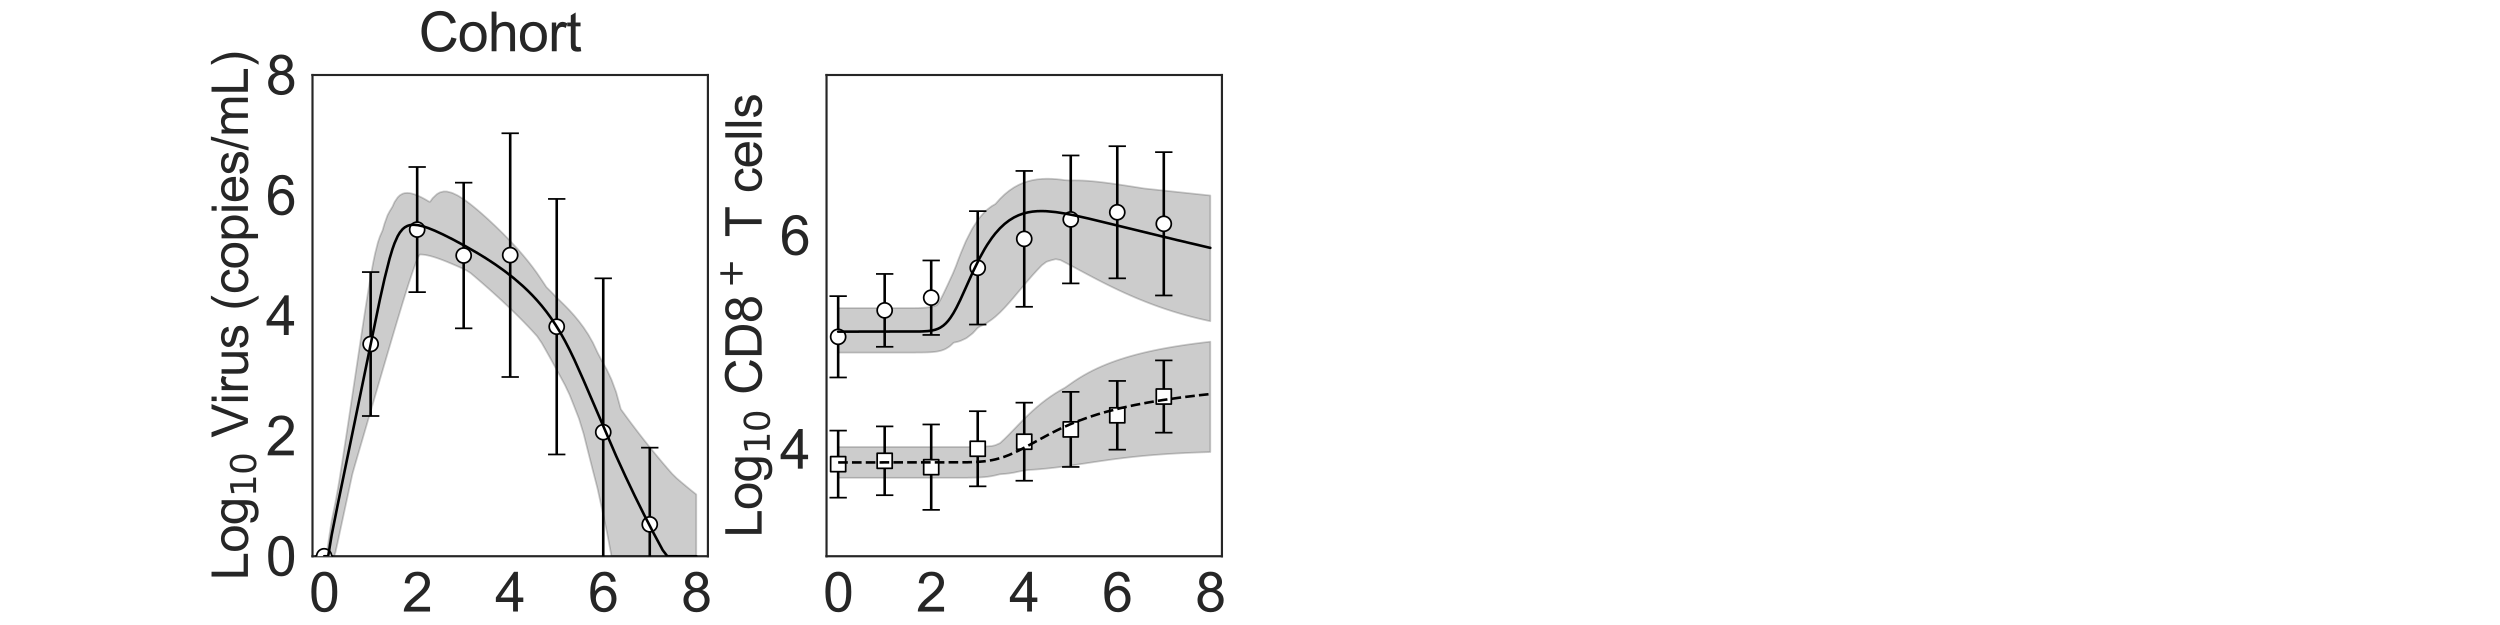 <?xml version="1.0" encoding="utf-8" standalone="no"?>
<!DOCTYPE svg PUBLIC "-//W3C//DTD SVG 1.1//EN"
  "http://www.w3.org/Graphics/SVG/1.1/DTD/svg11.dtd">
<svg xmlns:xlink="http://www.w3.org/1999/xlink" width="1440pt" height="360pt" viewBox="0 0 1440 360" xmlns="http://www.w3.org/2000/svg" version="1.1">
 <defs>
  <style type="text/css">*{stroke-linejoin: round; stroke-linecap: butt}</style>
 </defs>
 <g id="figure_1">
  <g id="patch_1">
   <path d="M 0 360 
L 1440 360 
L 1440 0 
L 0 0 
z
" style="fill: #ffffff"/>
  </g>
  <g id="axes_1">
   <g id="patch_2">
    <path d="M 180 320.4 
L 407.755 320.4 
L 407.755 43.2 
L 180 43.2 
z
" style="fill: #ffffff"/>
   </g>
   <g id="matplotlib.axis_1">
    <g id="xtick_1">
     <g id="text_1">
      <!-- 0 -->
      <g style="fill: #262626" transform="translate(178.024 352.232) scale(0.312 -0.312)">
       <defs>
        <path id="ArialMT-30" d="M 266 2259 
Q 266 3072 433 3567 
Q 600 4063 929 4331 
Q 1259 4600 1759 4600 
Q 2128 4600 2406 4451 
Q 2684 4303 2865 4023 
Q 3047 3744 3150 3342 
Q 3253 2941 3253 2259 
Q 3253 1453 3087 958 
Q 2922 463 2592 192 
Q 2263 -78 1759 -78 
Q 1097 -78 719 397 
Q 266 969 266 2259 
z
M 844 2259 
Q 844 1131 1108 757 
Q 1372 384 1759 384 
Q 2147 384 2411 759 
Q 2675 1134 2675 2259 
Q 2675 3391 2411 3762 
Q 2147 4134 1753 4134 
Q 1366 4134 1134 3806 
Q 844 3388 844 2259 
z
" transform="scale(0.016)"/>
       </defs>
       <use xlink:href="#ArialMT-30"/>
      </g>
     </g>
    </g>
    <g id="xtick_2">
     <g id="text_2">
      <!-- 2 -->
      <g style="fill: #262626" transform="translate(231.613 352.232) scale(0.312 -0.312)">
       <defs>
        <path id="ArialMT-32" d="M 3222 541 
L 3222 0 
L 194 0 
Q 188 203 259 391 
Q 375 700 629 1000 
Q 884 1300 1366 1694 
Q 2113 2306 2375 2664 
Q 2638 3022 2638 3341 
Q 2638 3675 2398 3904 
Q 2159 4134 1775 4134 
Q 1369 4134 1125 3890 
Q 881 3647 878 3216 
L 300 3275 
Q 359 3922 746 4261 
Q 1134 4600 1788 4600 
Q 2447 4600 2831 4234 
Q 3216 3869 3216 3328 
Q 3216 3053 3103 2787 
Q 2991 2522 2730 2228 
Q 2469 1934 1863 1422 
Q 1356 997 1212 845 
Q 1069 694 975 541 
L 3222 541 
z
" transform="scale(0.016)"/>
       </defs>
       <use xlink:href="#ArialMT-32"/>
      </g>
     </g>
    </g>
    <g id="xtick_3">
     <g id="text_3">
      <!-- 4 -->
      <g style="fill: #262626" transform="translate(285.202 352.232) scale(0.312 -0.312)">
       <defs>
        <path id="ArialMT-34" d="M 2069 0 
L 2069 1097 
L 81 1097 
L 81 1613 
L 2172 4581 
L 2631 4581 
L 2631 1613 
L 3250 1613 
L 3250 1097 
L 2631 1097 
L 2631 0 
L 2069 0 
z
M 2069 1613 
L 2069 3678 
L 634 1613 
L 2069 1613 
z
" transform="scale(0.016)"/>
       </defs>
       <use xlink:href="#ArialMT-34"/>
      </g>
     </g>
    </g>
    <g id="xtick_4">
     <g id="text_4">
      <!-- 6 -->
      <g style="fill: #262626" transform="translate(338.792 352.232) scale(0.312 -0.312)">
       <defs>
        <path id="ArialMT-36" d="M 3184 3459 
L 2625 3416 
Q 2550 3747 2413 3897 
Q 2184 4138 1850 4138 
Q 1581 4138 1378 3988 
Q 1113 3794 959 3422 
Q 806 3050 800 2363 
Q 1003 2672 1297 2822 
Q 1591 2972 1913 2972 
Q 2475 2972 2870 2558 
Q 3266 2144 3266 1488 
Q 3266 1056 3080 686 
Q 2894 316 2569 119 
Q 2244 -78 1831 -78 
Q 1128 -78 684 439 
Q 241 956 241 2144 
Q 241 3472 731 4075 
Q 1159 4600 1884 4600 
Q 2425 4600 2770 4297 
Q 3116 3994 3184 3459 
z
M 888 1484 
Q 888 1194 1011 928 
Q 1134 663 1356 523 
Q 1578 384 1822 384 
Q 2178 384 2434 671 
Q 2691 959 2691 1453 
Q 2691 1928 2437 2201 
Q 2184 2475 1800 2475 
Q 1419 2475 1153 2201 
Q 888 1928 888 1484 
z
" transform="scale(0.016)"/>
       </defs>
       <use xlink:href="#ArialMT-36"/>
      </g>
     </g>
    </g>
    <g id="xtick_5">
     <g id="text_5">
      <!-- 8 -->
      <g style="fill: #262626" transform="translate(392.381 352.232) scale(0.312 -0.312)">
       <defs>
        <path id="ArialMT-38" d="M 1131 2484 
Q 781 2613 612 2850 
Q 444 3088 444 3419 
Q 444 3919 803 4259 
Q 1163 4600 1759 4600 
Q 2359 4600 2725 4251 
Q 3091 3903 3091 3403 
Q 3091 3084 2923 2848 
Q 2756 2613 2416 2484 
Q 2838 2347 3058 2040 
Q 3278 1734 3278 1309 
Q 3278 722 2862 322 
Q 2447 -78 1769 -78 
Q 1091 -78 675 323 
Q 259 725 259 1325 
Q 259 1772 486 2073 
Q 713 2375 1131 2484 
z
M 1019 3438 
Q 1019 3113 1228 2906 
Q 1438 2700 1772 2700 
Q 2097 2700 2305 2904 
Q 2513 3109 2513 3406 
Q 2513 3716 2298 3927 
Q 2084 4138 1766 4138 
Q 1444 4138 1231 3931 
Q 1019 3725 1019 3438 
z
M 838 1322 
Q 838 1081 952 856 
Q 1066 631 1291 507 
Q 1516 384 1775 384 
Q 2178 384 2440 643 
Q 2703 903 2703 1303 
Q 2703 1709 2433 1975 
Q 2163 2241 1756 2241 
Q 1359 2241 1098 1978 
Q 838 1716 838 1322 
z
" transform="scale(0.016)"/>
       </defs>
       <use xlink:href="#ArialMT-38"/>
      </g>
     </g>
    </g>
    <g id="text_6">
     <!-- Time (d) -->
     <g style="fill: #262626" transform="translate(241.191 383.253) scale(0.286 -0.286)">
      <defs>
       <path id="ArialMT-54" d="M 1659 0 
L 1659 4041 
L 150 4041 
L 150 4581 
L 3781 4581 
L 3781 4041 
L 2266 4041 
L 2266 0 
L 1659 0 
z
" transform="scale(0.016)"/>
       <path id="ArialMT-69" d="M 425 3934 
L 425 4581 
L 988 4581 
L 988 3934 
L 425 3934 
z
M 425 0 
L 425 3319 
L 988 3319 
L 988 0 
L 425 0 
z
" transform="scale(0.016)"/>
       <path id="ArialMT-6d" d="M 422 0 
L 422 3319 
L 925 3319 
L 925 2853 
Q 1081 3097 1340 3245 
Q 1600 3394 1931 3394 
Q 2300 3394 2536 3241 
Q 2772 3088 2869 2813 
Q 3263 3394 3894 3394 
Q 4388 3394 4653 3120 
Q 4919 2847 4919 2278 
L 4919 0 
L 4359 0 
L 4359 2091 
Q 4359 2428 4304 2576 
Q 4250 2725 4106 2815 
Q 3963 2906 3769 2906 
Q 3419 2906 3187 2673 
Q 2956 2441 2956 1928 
L 2956 0 
L 2394 0 
L 2394 2156 
Q 2394 2531 2256 2718 
Q 2119 2906 1806 2906 
Q 1569 2906 1367 2781 
Q 1166 2656 1075 2415 
Q 984 2175 984 1722 
L 984 0 
L 422 0 
z
" transform="scale(0.016)"/>
       <path id="ArialMT-65" d="M 2694 1069 
L 3275 997 
Q 3138 488 2766 206 
Q 2394 -75 1816 -75 
Q 1088 -75 661 373 
Q 234 822 234 1631 
Q 234 2469 665 2931 
Q 1097 3394 1784 3394 
Q 2450 3394 2872 2941 
Q 3294 2488 3294 1666 
Q 3294 1616 3291 1516 
L 816 1516 
Q 847 969 1125 678 
Q 1403 388 1819 388 
Q 2128 388 2347 550 
Q 2566 713 2694 1069 
z
M 847 1978 
L 2700 1978 
Q 2663 2397 2488 2606 
Q 2219 2931 1791 2931 
Q 1403 2931 1139 2672 
Q 875 2413 847 1978 
z
" transform="scale(0.016)"/>
       <path id="ArialMT-20" transform="scale(0.016)"/>
       <path id="ArialMT-28" d="M 1497 -1347 
Q 1031 -759 709 28 
Q 388 816 388 1659 
Q 388 2403 628 3084 
Q 909 3875 1497 4659 
L 1900 4659 
Q 1522 4009 1400 3731 
Q 1209 3300 1100 2831 
Q 966 2247 966 1656 
Q 966 153 1900 -1347 
L 1497 -1347 
z
" transform="scale(0.016)"/>
       <path id="ArialMT-64" d="M 2575 0 
L 2575 419 
Q 2259 -75 1647 -75 
Q 1250 -75 917 144 
Q 584 363 401 755 
Q 219 1147 219 1656 
Q 219 2153 384 2558 
Q 550 2963 881 3178 
Q 1213 3394 1622 3394 
Q 1922 3394 2156 3267 
Q 2391 3141 2538 2938 
L 2538 4581 
L 3097 4581 
L 3097 0 
L 2575 0 
z
M 797 1656 
Q 797 1019 1065 703 
Q 1334 388 1700 388 
Q 2069 388 2326 689 
Q 2584 991 2584 1609 
Q 2584 2291 2321 2609 
Q 2059 2928 1675 2928 
Q 1300 2928 1048 2622 
Q 797 2316 797 1656 
z
" transform="scale(0.016)"/>
       <path id="ArialMT-29" d="M 791 -1347 
L 388 -1347 
Q 1322 153 1322 1656 
Q 1322 2244 1188 2822 
Q 1081 3291 891 3722 
Q 769 4003 388 4659 
L 791 4659 
Q 1378 3875 1659 3084 
Q 1900 2403 1900 1659 
Q 1900 816 1576 28 
Q 1253 -759 791 -1347 
z
" transform="scale(0.016)"/>
      </defs>
      <use xlink:href="#ArialMT-54"/>
      <use xlink:href="#ArialMT-69" x="57.334"/>
      <use xlink:href="#ArialMT-6d" x="79.551"/>
      <use xlink:href="#ArialMT-65" x="162.852"/>
      <use xlink:href="#ArialMT-20" x="218.467"/>
      <use xlink:href="#ArialMT-28" x="246.25"/>
      <use xlink:href="#ArialMT-64" x="279.551"/>
      <use xlink:href="#ArialMT-29" x="335.166"/>
     </g>
    </g>
   </g>
   <g id="matplotlib.axis_2">
    <g id="ytick_1">
     <g id="text_7">
      <!-- 0 -->
      <g style="fill: #262626" transform="translate(153.15 331.566) scale(0.312 -0.312)">
       <use xlink:href="#ArialMT-30"/>
      </g>
     </g>
    </g>
    <g id="ytick_2">
     <g id="text_8">
      <!-- 2 -->
      <g style="fill: #262626" transform="translate(153.15 262.266) scale(0.312 -0.312)">
       <use xlink:href="#ArialMT-32"/>
      </g>
     </g>
    </g>
    <g id="ytick_3">
     <g id="text_9">
      <!-- 4 -->
      <g style="fill: #262626" transform="translate(153.15 192.966) scale(0.312 -0.312)">
       <use xlink:href="#ArialMT-34"/>
      </g>
     </g>
    </g>
    <g id="ytick_4">
     <g id="text_10">
      <!-- 6 -->
      <g style="fill: #262626" transform="translate(153.15 123.666) scale(0.312 -0.312)">
       <use xlink:href="#ArialMT-36"/>
      </g>
     </g>
    </g>
    <g id="ytick_5">
     <g id="text_11">
      <!-- 8 -->
      <g style="fill: #262626" transform="translate(153.15 54.366) scale(0.312 -0.312)">
       <use xlink:href="#ArialMT-38"/>
      </g>
     </g>
    </g>
    <g id="text_12">
     <!-- Log$_{10}$ Virus (copies/mL) -->
     <g style="fill: #262626" transform="translate(142.858 334.238) rotate(-90) scale(0.286 -0.286)">
      <defs>
       <path id="ArialMT-4c" d="M 469 0 
L 469 4581 
L 1075 4581 
L 1075 541 
L 3331 541 
L 3331 0 
L 469 0 
z
" transform="scale(0.016)"/>
       <path id="ArialMT-6f" d="M 213 1659 
Q 213 2581 725 3025 
Q 1153 3394 1769 3394 
Q 2453 3394 2887 2945 
Q 3322 2497 3322 1706 
Q 3322 1066 3130 698 
Q 2938 331 2570 128 
Q 2203 -75 1769 -75 
Q 1072 -75 642 372 
Q 213 819 213 1659 
z
M 791 1659 
Q 791 1022 1069 705 
Q 1347 388 1769 388 
Q 2188 388 2466 706 
Q 2744 1025 2744 1678 
Q 2744 2294 2464 2611 
Q 2184 2928 1769 2928 
Q 1347 2928 1069 2612 
Q 791 2297 791 1659 
z
" transform="scale(0.016)"/>
       <path id="ArialMT-67" d="M 319 -275 
L 866 -356 
Q 900 -609 1056 -725 
Q 1266 -881 1628 -881 
Q 2019 -881 2231 -725 
Q 2444 -569 2519 -288 
Q 2563 -116 2559 434 
Q 2191 0 1641 0 
Q 956 0 581 494 
Q 206 988 206 1678 
Q 206 2153 378 2554 
Q 550 2956 876 3175 
Q 1203 3394 1644 3394 
Q 2231 3394 2613 2919 
L 2613 3319 
L 3131 3319 
L 3131 450 
Q 3131 -325 2973 -648 
Q 2816 -972 2473 -1159 
Q 2131 -1347 1631 -1347 
Q 1038 -1347 672 -1080 
Q 306 -813 319 -275 
z
M 784 1719 
Q 784 1066 1043 766 
Q 1303 466 1694 466 
Q 2081 466 2343 764 
Q 2606 1063 2606 1700 
Q 2606 2309 2336 2618 
Q 2066 2928 1684 2928 
Q 1309 2928 1046 2623 
Q 784 2319 784 1719 
z
" transform="scale(0.016)"/>
       <path id="DejaVuSans-31" d="M 794 531 
L 1825 531 
L 1825 4091 
L 703 3866 
L 703 4441 
L 1819 4666 
L 2450 4666 
L 2450 531 
L 3481 531 
L 3481 0 
L 794 0 
L 794 531 
z
" transform="scale(0.016)"/>
       <path id="DejaVuSans-30" d="M 2034 4250 
Q 1547 4250 1301 3770 
Q 1056 3291 1056 2328 
Q 1056 1369 1301 889 
Q 1547 409 2034 409 
Q 2525 409 2770 889 
Q 3016 1369 3016 2328 
Q 3016 3291 2770 3770 
Q 2525 4250 2034 4250 
z
M 2034 4750 
Q 2819 4750 3233 4129 
Q 3647 3509 3647 2328 
Q 3647 1150 3233 529 
Q 2819 -91 2034 -91 
Q 1250 -91 836 529 
Q 422 1150 422 2328 
Q 422 3509 836 4129 
Q 1250 4750 2034 4750 
z
" transform="scale(0.016)"/>
       <path id="ArialMT-56" d="M 1803 0 
L 28 4581 
L 684 4581 
L 1875 1253 
Q 2019 853 2116 503 
Q 2222 878 2363 1253 
L 3600 4581 
L 4219 4581 
L 2425 0 
L 1803 0 
z
" transform="scale(0.016)"/>
       <path id="ArialMT-72" d="M 416 0 
L 416 3319 
L 922 3319 
L 922 2816 
Q 1116 3169 1280 3281 
Q 1444 3394 1641 3394 
Q 1925 3394 2219 3213 
L 2025 2691 
Q 1819 2813 1613 2813 
Q 1428 2813 1281 2702 
Q 1134 2591 1072 2394 
Q 978 2094 978 1738 
L 978 0 
L 416 0 
z
" transform="scale(0.016)"/>
       <path id="ArialMT-75" d="M 2597 0 
L 2597 488 
Q 2209 -75 1544 -75 
Q 1250 -75 995 37 
Q 741 150 617 320 
Q 494 491 444 738 
Q 409 903 409 1263 
L 409 3319 
L 972 3319 
L 972 1478 
Q 972 1038 1006 884 
Q 1059 663 1231 536 
Q 1403 409 1656 409 
Q 1909 409 2131 539 
Q 2353 669 2445 892 
Q 2538 1116 2538 1541 
L 2538 3319 
L 3100 3319 
L 3100 0 
L 2597 0 
z
" transform="scale(0.016)"/>
       <path id="ArialMT-73" d="M 197 991 
L 753 1078 
Q 800 744 1014 566 
Q 1228 388 1613 388 
Q 2000 388 2187 545 
Q 2375 703 2375 916 
Q 2375 1106 2209 1216 
Q 2094 1291 1634 1406 
Q 1016 1563 777 1677 
Q 538 1791 414 1992 
Q 291 2194 291 2438 
Q 291 2659 392 2848 
Q 494 3038 669 3163 
Q 800 3259 1026 3326 
Q 1253 3394 1513 3394 
Q 1903 3394 2198 3281 
Q 2494 3169 2634 2976 
Q 2775 2784 2828 2463 
L 2278 2388 
Q 2241 2644 2061 2787 
Q 1881 2931 1553 2931 
Q 1166 2931 1000 2803 
Q 834 2675 834 2503 
Q 834 2394 903 2306 
Q 972 2216 1119 2156 
Q 1203 2125 1616 2013 
Q 2213 1853 2448 1751 
Q 2684 1650 2818 1456 
Q 2953 1263 2953 975 
Q 2953 694 2789 445 
Q 2625 197 2315 61 
Q 2006 -75 1616 -75 
Q 969 -75 630 194 
Q 291 463 197 991 
z
" transform="scale(0.016)"/>
       <path id="ArialMT-63" d="M 2588 1216 
L 3141 1144 
Q 3050 572 2676 248 
Q 2303 -75 1759 -75 
Q 1078 -75 664 370 
Q 250 816 250 1647 
Q 250 2184 428 2587 
Q 606 2991 970 3192 
Q 1334 3394 1763 3394 
Q 2303 3394 2647 3120 
Q 2991 2847 3088 2344 
L 2541 2259 
Q 2463 2594 2264 2762 
Q 2066 2931 1784 2931 
Q 1359 2931 1093 2626 
Q 828 2322 828 1663 
Q 828 994 1084 691 
Q 1341 388 1753 388 
Q 2084 388 2306 591 
Q 2528 794 2588 1216 
z
" transform="scale(0.016)"/>
       <path id="ArialMT-70" d="M 422 -1272 
L 422 3319 
L 934 3319 
L 934 2888 
Q 1116 3141 1344 3267 
Q 1572 3394 1897 3394 
Q 2322 3394 2647 3175 
Q 2972 2956 3137 2557 
Q 3303 2159 3303 1684 
Q 3303 1175 3120 767 
Q 2938 359 2589 142 
Q 2241 -75 1856 -75 
Q 1575 -75 1351 44 
Q 1128 163 984 344 
L 984 -1272 
L 422 -1272 
z
M 931 1641 
Q 931 1000 1190 694 
Q 1450 388 1819 388 
Q 2194 388 2461 705 
Q 2728 1022 2728 1688 
Q 2728 2322 2467 2637 
Q 2206 2953 1844 2953 
Q 1484 2953 1207 2617 
Q 931 2281 931 1641 
z
" transform="scale(0.016)"/>
       <path id="ArialMT-2f" d="M 0 -78 
L 1328 4659 
L 1778 4659 
L 453 -78 
L 0 -78 
z
" transform="scale(0.016)"/>
      </defs>
      <use xlink:href="#ArialMT-4c" transform="translate(0 0.203)"/>
      <use xlink:href="#ArialMT-6f" transform="translate(55.615 0.203)"/>
      <use xlink:href="#ArialMT-67" transform="translate(111.23 0.203)"/>
      <use xlink:href="#DejaVuSans-31" transform="translate(167.803 -16.203) scale(0.7)"/>
      <use xlink:href="#DejaVuSans-30" transform="translate(212.339 -16.203) scale(0.7)"/>
      <use xlink:href="#ArialMT-20" transform="translate(259.609 0.203)"/>
      <use xlink:href="#ArialMT-56" transform="translate(287.393 0.203)"/>
      <use xlink:href="#ArialMT-69" transform="translate(354.092 0.203)"/>
      <use xlink:href="#ArialMT-72" transform="translate(376.309 0.203)"/>
      <use xlink:href="#ArialMT-75" transform="translate(409.609 0.203)"/>
      <use xlink:href="#ArialMT-73" transform="translate(465.225 0.203)"/>
      <use xlink:href="#ArialMT-20" transform="translate(515.225 0.203)"/>
      <use xlink:href="#ArialMT-28" transform="translate(543.008 0.203)"/>
      <use xlink:href="#ArialMT-63" transform="translate(576.309 0.203)"/>
      <use xlink:href="#ArialMT-6f" transform="translate(626.309 0.203)"/>
      <use xlink:href="#ArialMT-70" transform="translate(681.924 0.203)"/>
      <use xlink:href="#ArialMT-69" transform="translate(737.539 0.203)"/>
      <use xlink:href="#ArialMT-65" transform="translate(759.756 0.203)"/>
      <use xlink:href="#ArialMT-73" transform="translate(815.371 0.203)"/>
      <use xlink:href="#ArialMT-2f" transform="translate(865.371 0.203)"/>
      <use xlink:href="#ArialMT-6d" transform="translate(893.154 0.203)"/>
      <use xlink:href="#ArialMT-4c" transform="translate(976.455 0.203)"/>
      <use xlink:href="#ArialMT-29" transform="translate(1032.07 0.203)"/>
     </g>
    </g>
   </g>
   <g id="patch_3">
    <path d="M 180 320.4 
L 180 43.2 
" style="fill: none; stroke: #262626; stroke-width: 1.25; stroke-linejoin: miter; stroke-linecap: square"/>
   </g>
   <g id="patch_4">
    <path d="M 407.755 320.4 
L 407.755 43.2 
" style="fill: none; stroke: #262626; stroke-width: 1.25; stroke-linejoin: miter; stroke-linecap: square"/>
   </g>
   <g id="patch_5">
    <path d="M 180 320.4 
L 407.755 320.4 
" style="fill: none; stroke: #262626; stroke-width: 1.25; stroke-linejoin: miter; stroke-linecap: square"/>
   </g>
   <g id="patch_6">
    <path d="M 180 43.2 
L 407.755 43.2 
" style="fill: none; stroke: #262626; stroke-width: 1.25; stroke-linejoin: miter; stroke-linecap: square"/>
   </g>
   <g id="PolyCollection_1">
    <defs>
     <path id="me93515da1b" d="M 186.699 -39.6 
L 186.699 -39.6 
L 186.699 -39.6 
L 186.703 -39.6 
L 186.743 -39.6 
L 186.912 -39.6 
L 187.025 -39.6 
L 187.427 -39.6 
L 187.678 -39.6 
L 188.537 -39.6 
L 189.023 -39.6 
L 190.408 -39.6 
L 191.042 -39.6 
L 192.472 -39.6 
L 193.226 -41.95 
L 194.701 -48.503 
L 195.55 -52.457 
L 197.042 -59.372 
L 197.969 -63.674 
L 199.472 -70.638 
L 200.458 -75.211 
L 201.965 -82.195 
L 202.997 -86.979 
L 204.503 -92.289 
L 205.569 -95.932 
L 207.221 -101.596 
L 208.27 -105.185 
L 209.714 -110.134 
L 210.804 -113.877 
L 212.377 -119.256 
L 213.464 -122.981 
L 214.948 -128.058 
L 216.066 -131.883 
L 217.676 -137.404 
L 218.797 -141.229 
L 220.354 -146.551 
L 221.518 -150.521 
L 223.226 -156.342 
L 224.405 -160.362 
L 226.033 -165.871 
L 227.251 -169.989 
L 229.039 -175.988 
L 230.307 -180.202 
L 231.928 -185.544 
L 233.16 -189.529 
L 234.64 -194.247 
L 235.858 -198.012 
L 237.151 -201.859 
L 238.444 -205.625 
L 239.737 -209.144 
L 240.784 -211.797 
L 241.768 -213.404 
L 242.642 -213.379 
L 243.516 -213.322 
L 244.204 -213.245 
L 244.906 -213.148 
L 245.517 -213.038 
L 246.152 -212.923 
L 246.688 -212.799 
L 247.258 -212.666 
L 247.746 -212.55 
L 248.256 -212.41 
L 248.708 -212.285 
L 249.171 -212.158 
L 249.634 -212.016 
L 250.049 -211.888 
L 250.481 -211.754 
L 250.914 -211.615 
L 251.346 -211.469 
L 251.779 -211.324 
L 252.211 -211.178 
L 252.644 -211.024 
L 253.076 -210.868 
L 253.509 -210.713 
L 253.941 -210.554 
L 254.374 -210.391 
L 254.806 -210.228 
L 255.239 -210.064 
L 255.671 -209.895 
L 256.107 -209.724 
L 256.549 -209.55 
L 257.002 -209.369 
L 257.467 -209.18 
L 260.146 -208.071 
L 260.765 -207.806 
L 263.445 -206.645 
L 264.363 -206.237 
L 267.043 -205.032 
L 268.326 -204.446 
L 271.005 -202.745 
L 272.571 -201.421 
L 275.251 -199.132 
L 277.218 -197.431 
L 279.897 -195.09 
L 282.577 -192.717 
L 285.256 -190.31 
L 287.936 -187.865 
L 290.615 -185.379 
L 293.295 -182.848 
L 295.974 -180.265 
L 298.654 -177.625 
L 301.333 -174.92 
L 304.013 -172.142 
L 306.692 -169.28 
L 309.371 -166.321 
L 312.051 -162.393 
L 314.73 -157.681 
L 317.41 -152.877 
L 320.089 -148.004 
L 322.769 -143.083 
L 325.448 -138.13 
L 328.128 -132.496 
L 330.807 -125.716 
L 333.487 -118.84 
L 336.166 -110.096 
L 338.846 -99.412 
L 341.525 -88.843 
L 344.205 -78.46 
L 346.884 -66.125 
L 349.564 -53.645 
L 352.243 -39.6 
L 354.923 -39.6 
L 357.602 -39.6 
L 360.281 -39.6 
L 362.961 -39.6 
L 365.64 -39.6 
L 368.32 -39.6 
L 370.999 -39.6 
L 373.679 -39.6 
L 376.358 -39.6 
L 379.038 -39.6 
L 381.717 -39.6 
L 384.397 -39.6 
L 387.076 -39.6 
L 389.756 -39.6 
L 392.435 -39.6 
L 395.115 -39.6 
L 397.794 -39.6 
L 400.474 -39.6 
L 401.056 -39.6 
L 401.056 -75.201 
L 401.056 -75.201 
L 400.474 -75.666 
L 397.794 -77.817 
L 395.115 -80.01 
L 392.435 -82.25 
L 389.756 -84.541 
L 387.076 -87.174 
L 384.397 -90.255 
L 381.717 -93.391 
L 379.038 -96.583 
L 376.358 -99.835 
L 373.679 -103.146 
L 370.999 -106.519 
L 368.32 -109.955 
L 365.64 -113.453 
L 362.961 -117.014 
L 360.281 -120.635 
L 357.602 -124.314 
L 354.923 -134.075 
L 352.243 -141.322 
L 349.564 -147.029 
L 346.884 -151.775 
L 344.205 -156.882 
L 341.525 -162.607 
L 338.846 -167.319 
L 336.166 -171.364 
L 333.487 -174.943 
L 330.807 -178.181 
L 328.128 -181.161 
L 325.448 -183.94 
L 322.769 -186.557 
L 320.089 -189.125 
L 317.41 -191.949 
L 314.73 -194.626 
L 312.051 -198.667 
L 309.371 -202.619 
L 306.692 -206.279 
L 304.013 -209.705 
L 301.333 -212.941 
L 298.654 -216.022 
L 295.974 -218.973 
L 293.295 -221.815 
L 290.615 -224.565 
L 287.936 -227.233 
L 285.256 -229.829 
L 282.577 -232.355 
L 279.897 -234.812 
L 277.218 -237.195 
L 275.251 -238.886 
L 272.571 -241.112 
L 271.005 -242.352 
L 268.326 -244.369 
L 267.043 -245.264 
L 264.363 -246.971 
L 263.445 -247.505 
L 260.765 -248.76 
L 260.146 -248.994 
L 257.467 -249.679 
L 257.002 -249.711 
L 256.549 -249.719 
L 256.107 -249.728 
L 255.671 -249.736 
L 255.239 -249.634 
L 254.806 -249.529 
L 254.374 -249.425 
L 253.941 -249.32 
L 253.509 -249.216 
L 253.076 -249.007 
L 252.644 -248.764 
L 252.211 -248.521 
L 251.779 -248.277 
L 251.346 -247.907 
L 250.914 -247.491 
L 250.481 -247.076 
L 250.049 -246.661 
L 249.634 -246.262 
L 249.171 -245.806 
L 248.708 -245.16 
L 248.256 -244.529 
L 247.746 -243.818 
L 247.258 -243.797 
L 246.688 -244.14 
L 246.152 -244.462 
L 245.517 -244.841 
L 244.906 -245.19 
L 244.204 -245.573 
L 243.516 -245.945 
L 242.642 -246.401 
L 241.768 -246.82 
L 240.784 -247.276 
L 239.737 -247.707 
L 238.444 -248.173 
L 237.151 -248.539 
L 235.858 -248.786 
L 234.64 -248.887 
L 233.16 -248.772 
L 231.928 -248.431 
L 230.307 -247.509 
L 229.039 -246.266 
L 227.251 -243.624 
L 226.033 -240.915 
L 224.405 -238.249 
L 223.226 -236.031 
L 221.518 -231.279 
L 220.354 -227.285 
L 218.797 -223.717 
L 217.676 -220.412 
L 216.066 -214.059 
L 214.948 -208.745 
L 213.464 -200.611 
L 212.377 -194.136 
L 210.804 -184.304 
L 209.714 -177.25 
L 208.27 -167.793 
L 207.221 -160.828 
L 205.569 -149.813 
L 204.503 -142.68 
L 202.997 -132.585 
L 201.965 -125.677 
L 200.458 -115.605 
L 199.472 -109.182 
L 197.969 -99.38 
L 197.042 -93.331 
L 195.55 -83.933 
L 194.701 -78.927 
L 193.226 -70.692 
L 192.472 -67.105 
L 191.042 -60.056 
L 190.408 -56.087 
L 189.023 -46.791 
L 188.537 -43.524 
L 187.678 -39.6 
L 187.427 -39.6 
L 187.025 -39.6 
L 186.912 -39.6 
L 186.743 -39.6 
L 186.703 -39.6 
L 186.699 -39.6 
L 186.699 -39.6 
z
" style="stroke: #000000; stroke-opacity: 0.2"/>
    </defs>
    <g clip-path="url(#p9d9315bfbc)">
     <use xlink:href="#me93515da1b" x="0" y="360" style="fill-opacity: 0.2; stroke: #000000; stroke-opacity: 0.2"/>
    </g>
   </g>
   <g id="LineCollection_1">
    <path d="M 186.699 320.4 
L 186.699 320.4 
" clip-path="url(#p9d9315bfbc)" style="fill: none; stroke: #000000; stroke-width: 1.5"/>
    <path d="M 213.493 239.607 
L 213.493 156.709 
" clip-path="url(#p9d9315bfbc)" style="fill: none; stroke: #000000; stroke-width: 1.5"/>
    <path d="M 240.288 168.275 
L 240.288 96.196 
" clip-path="url(#p9d9315bfbc)" style="fill: none; stroke: #000000; stroke-width: 1.5"/>
    <path d="M 267.083 189.124 
L 267.083 105.218 
" clip-path="url(#p9d9315bfbc)" style="fill: none; stroke: #000000; stroke-width: 1.5"/>
    <path d="M 293.878 217.135 
L 293.878 76.744 
" clip-path="url(#p9d9315bfbc)" style="fill: none; stroke: #000000; stroke-width: 1.5"/>
    <path d="M 320.672 261.774 
L 320.672 114.587 
" clip-path="url(#p9d9315bfbc)" style="fill: none; stroke: #000000; stroke-width: 1.5"/>
    <path d="M 347.467 337.559 
L 347.467 160.301 
" clip-path="url(#p9d9315bfbc)" style="fill: none; stroke: #000000; stroke-width: 1.5"/>
    <path d="M 374.262 346.24 
L 374.262 257.841 
" clip-path="url(#p9d9315bfbc)" style="fill: none; stroke: #000000; stroke-width: 1.5"/>
   </g>
   <g id="line2d_1">
    <defs>
     <path id="m0fd68931d7" d="M 5 0 
L -5 -0 
" style="stroke: #000000"/>
    </defs>
    <g clip-path="url(#p9d9315bfbc)">
     <use xlink:href="#m0fd68931d7" x="186.699" y="320.4" style="stroke: #000000"/>
     <use xlink:href="#m0fd68931d7" x="213.493" y="239.607" style="stroke: #000000"/>
     <use xlink:href="#m0fd68931d7" x="240.288" y="168.275" style="stroke: #000000"/>
     <use xlink:href="#m0fd68931d7" x="267.083" y="189.124" style="stroke: #000000"/>
     <use xlink:href="#m0fd68931d7" x="293.878" y="217.135" style="stroke: #000000"/>
     <use xlink:href="#m0fd68931d7" x="320.672" y="261.774" style="stroke: #000000"/>
     <use xlink:href="#m0fd68931d7" x="347.467" y="337.559" style="stroke: #000000"/>
     <use xlink:href="#m0fd68931d7" x="374.262" y="346.24" style="stroke: #000000"/>
    </g>
   </g>
   <g id="line2d_2">
    <g clip-path="url(#p9d9315bfbc)">
     <use xlink:href="#m0fd68931d7" x="186.699" y="320.4" style="stroke: #000000"/>
     <use xlink:href="#m0fd68931d7" x="213.493" y="156.709" style="stroke: #000000"/>
     <use xlink:href="#m0fd68931d7" x="240.288" y="96.196" style="stroke: #000000"/>
     <use xlink:href="#m0fd68931d7" x="267.083" y="105.218" style="stroke: #000000"/>
     <use xlink:href="#m0fd68931d7" x="293.878" y="76.744" style="stroke: #000000"/>
     <use xlink:href="#m0fd68931d7" x="320.672" y="114.587" style="stroke: #000000"/>
     <use xlink:href="#m0fd68931d7" x="347.467" y="160.301" style="stroke: #000000"/>
     <use xlink:href="#m0fd68931d7" x="374.262" y="257.841" style="stroke: #000000"/>
    </g>
   </g>
   <g id="PathCollection_1">
    <defs>
     <path id="m7533eca313" d="M 0 4.33 
C 1.148 4.33 2.25 3.874 3.062 3.062 
C 3.874 2.25 4.33 1.148 4.33 0 
C 4.33 -1.148 3.874 -2.25 3.062 -3.062 
C 2.25 -3.874 1.148 -4.33 0 -4.33 
C -1.148 -4.33 -2.25 -3.874 -3.062 -3.062 
C -3.874 -2.25 -4.33 -1.148 -4.33 0 
C -4.33 1.148 -3.874 2.25 -3.062 3.062 
C -2.25 3.874 -1.148 4.33 0 4.33 
z
" style="stroke: #000000"/>
    </defs>
    <g clip-path="url(#p9d9315bfbc)">
     <use xlink:href="#m7533eca313" x="186.699" y="320.4" style="fill: #ffffff; stroke: #000000"/>
     <use xlink:href="#m7533eca313" x="213.493" y="198.158" style="fill: #ffffff; stroke: #000000"/>
     <use xlink:href="#m7533eca313" x="240.288" y="132.235" style="fill: #ffffff; stroke: #000000"/>
     <use xlink:href="#m7533eca313" x="267.083" y="147.171" style="fill: #ffffff; stroke: #000000"/>
     <use xlink:href="#m7533eca313" x="293.878" y="146.939" style="fill: #ffffff; stroke: #000000"/>
     <use xlink:href="#m7533eca313" x="320.672" y="188.181" style="fill: #ffffff; stroke: #000000"/>
     <use xlink:href="#m7533eca313" x="347.467" y="248.93" style="fill: #ffffff; stroke: #000000"/>
     <use xlink:href="#m7533eca313" x="374.262" y="302.04" style="fill: #ffffff; stroke: #000000"/>
    </g>
   </g>
   <g id="line2d_3">
    <path d="M 186.699 320.4 
L 189.023 320.4 
L 191.042 308.142 
L 194.701 289.824 
L 218.797 172.626 
L 221.518 160.446 
L 224.405 148.966 
L 226.033 143.54 
L 227.251 140.093 
L 229.039 136.077 
L 230.307 133.938 
L 231.928 131.968 
L 233.16 130.943 
L 234.64 130.133 
L 235.858 129.737 
L 237.151 129.521 
L 238.444 129.471 
L 240.784 129.696 
L 243.516 130.318 
L 246.688 131.36 
L 250.481 132.893 
L 255.239 135.087 
L 260.765 137.864 
L 268.326 141.932 
L 275.251 145.921 
L 279.897 148.773 
L 285.256 152.286 
L 290.615 156.096 
L 295.974 160.275 
L 301.333 164.916 
L 304.013 167.45 
L 306.692 170.151 
L 309.371 173.047 
L 312.051 176.165 
L 314.73 179.542 
L 317.41 183.216 
L 320.089 187.227 
L 322.769 191.612 
L 325.448 196.396 
L 328.128 201.582 
L 330.807 207.143 
L 336.166 219.134 
L 354.923 262.711 
L 360.281 274.422 
L 365.64 285.68 
L 370.999 296.496 
L 376.358 306.886 
L 381.717 316.871 
L 384.397 320.4 
L 401.056 320.4 
L 401.056 320.4 
" clip-path="url(#p9d9315bfbc)" style="fill: none; stroke: #000000; stroke-width: 1.5; stroke-linecap: round"/>
   </g>
  </g>
  <g id="axes_2">
   <g id="patch_7">
    <path d="M 476.082 320.4 
L 703.837 320.4 
L 703.837 43.2 
L 476.082 43.2 
z
" style="fill: #ffffff"/>
   </g>
   <g id="matplotlib.axis_3">
    <g id="xtick_6">
     <g id="text_13">
      <!-- 0 -->
      <g style="fill: #262626" transform="translate(474.105 352.232) scale(0.312 -0.312)">
       <use xlink:href="#ArialMT-30"/>
      </g>
     </g>
    </g>
    <g id="xtick_7">
     <g id="text_14">
      <!-- 2 -->
      <g style="fill: #262626" transform="translate(527.695 352.232) scale(0.312 -0.312)">
       <use xlink:href="#ArialMT-32"/>
      </g>
     </g>
    </g>
    <g id="xtick_8">
     <g id="text_15">
      <!-- 4 -->
      <g style="fill: #262626" transform="translate(581.284 352.232) scale(0.312 -0.312)">
       <use xlink:href="#ArialMT-34"/>
      </g>
     </g>
    </g>
    <g id="xtick_9">
     <g id="text_16">
      <!-- 6 -->
      <g style="fill: #262626" transform="translate(634.874 352.232) scale(0.312 -0.312)">
       <use xlink:href="#ArialMT-36"/>
      </g>
     </g>
    </g>
    <g id="xtick_10">
     <g id="text_17">
      <!-- 8 -->
      <g style="fill: #262626" transform="translate(688.463 352.232) scale(0.312 -0.312)">
       <use xlink:href="#ArialMT-38"/>
      </g>
     </g>
    </g>
    <g id="text_18">
     <!-- Time (d) -->
     <g style="fill: #262626" transform="translate(537.273 383.253) scale(0.286 -0.286)">
      <use xlink:href="#ArialMT-54"/>
      <use xlink:href="#ArialMT-69" x="57.334"/>
      <use xlink:href="#ArialMT-6d" x="79.551"/>
      <use xlink:href="#ArialMT-65" x="162.852"/>
      <use xlink:href="#ArialMT-20" x="218.467"/>
      <use xlink:href="#ArialMT-28" x="246.25"/>
      <use xlink:href="#ArialMT-64" x="279.551"/>
      <use xlink:href="#ArialMT-29" x="335.166"/>
     </g>
    </g>
   </g>
   <g id="matplotlib.axis_4">
    <g id="ytick_6">
     <g id="text_19">
      <!-- 4 -->
      <g style="fill: #262626" transform="translate(449.232 269.966) scale(0.312 -0.312)">
       <use xlink:href="#ArialMT-34"/>
      </g>
     </g>
    </g>
    <g id="ytick_7">
     <g id="text_20">
      <!-- 6 -->
      <g style="fill: #262626" transform="translate(449.232 146.766) scale(0.312 -0.312)">
       <use xlink:href="#ArialMT-36"/>
      </g>
     </g>
    </g>
    <g id="text_21">
     <!-- Log$_{10}$ CD8$^+$ T cells -->
     <g style="fill: #262626" transform="translate(438.94 309.642) rotate(-90) scale(0.286 -0.286)">
      <defs>
       <path id="ArialMT-43" d="M 3763 1606 
L 4369 1453 
Q 4178 706 3683 314 
Q 3188 -78 2472 -78 
Q 1731 -78 1267 223 
Q 803 525 561 1097 
Q 319 1669 319 2325 
Q 319 3041 592 3573 
Q 866 4106 1370 4382 
Q 1875 4659 2481 4659 
Q 3169 4659 3637 4309 
Q 4106 3959 4291 3325 
L 3694 3184 
Q 3534 3684 3231 3912 
Q 2928 4141 2469 4141 
Q 1941 4141 1586 3887 
Q 1231 3634 1087 3207 
Q 944 2781 944 2328 
Q 944 1744 1114 1308 
Q 1284 872 1643 656 
Q 2003 441 2422 441 
Q 2931 441 3284 734 
Q 3638 1028 3763 1606 
z
" transform="scale(0.016)"/>
       <path id="ArialMT-44" d="M 494 0 
L 494 4581 
L 2072 4581 
Q 2606 4581 2888 4516 
Q 3281 4425 3559 4188 
Q 3922 3881 4101 3404 
Q 4281 2928 4281 2316 
Q 4281 1794 4159 1391 
Q 4038 988 3847 723 
Q 3656 459 3429 307 
Q 3203 156 2883 78 
Q 2563 0 2147 0 
L 494 0 
z
M 1100 541 
L 2078 541 
Q 2531 541 2789 625 
Q 3047 709 3200 863 
Q 3416 1078 3536 1442 
Q 3656 1806 3656 2325 
Q 3656 3044 3420 3430 
Q 3184 3816 2847 3947 
Q 2603 4041 2063 4041 
L 1100 4041 
L 1100 541 
z
" transform="scale(0.016)"/>
       <path id="DejaVuSans-2b" d="M 2944 4013 
L 2944 2272 
L 4684 2272 
L 4684 1741 
L 2944 1741 
L 2944 0 
L 2419 0 
L 2419 1741 
L 678 1741 
L 678 2272 
L 2419 2272 
L 2419 4013 
L 2944 4013 
z
" transform="scale(0.016)"/>
       <path id="ArialMT-6c" d="M 409 0 
L 409 4581 
L 972 4581 
L 972 0 
L 409 0 
z
" transform="scale(0.016)"/>
      </defs>
      <use xlink:href="#ArialMT-4c" transform="translate(0 0.827)"/>
      <use xlink:href="#ArialMT-6f" transform="translate(55.615 0.827)"/>
      <use xlink:href="#ArialMT-67" transform="translate(111.23 0.827)"/>
      <use xlink:href="#DejaVuSans-31" transform="translate(167.803 -15.58) scale(0.7)"/>
      <use xlink:href="#DejaVuSans-30" transform="translate(212.339 -15.58) scale(0.7)"/>
      <use xlink:href="#ArialMT-20" transform="translate(259.609 0.827)"/>
      <use xlink:href="#ArialMT-43" transform="translate(287.393 0.827)"/>
      <use xlink:href="#ArialMT-44" transform="translate(359.609 0.827)"/>
      <use xlink:href="#ArialMT-38" transform="translate(431.826 0.827)"/>
      <use xlink:href="#DejaVuSans-2b" transform="translate(502.036 39.108) scale(0.7)"/>
      <use xlink:href="#ArialMT-20" transform="translate(577.061 0.827)"/>
      <use xlink:href="#ArialMT-54" transform="translate(604.844 0.827)"/>
      <use xlink:href="#ArialMT-20" transform="translate(665.928 0.827)"/>
      <use xlink:href="#ArialMT-63" transform="translate(693.711 0.827)"/>
      <use xlink:href="#ArialMT-65" transform="translate(743.711 0.827)"/>
      <use xlink:href="#ArialMT-6c" transform="translate(799.326 0.827)"/>
      <use xlink:href="#ArialMT-6c" transform="translate(821.543 0.827)"/>
      <use xlink:href="#ArialMT-73" transform="translate(843.76 0.827)"/>
     </g>
    </g>
   </g>
   <g id="patch_8">
    <path d="M 476.082 320.4 
L 476.082 43.2 
" style="fill: none; stroke: #262626; stroke-width: 1.25; stroke-linejoin: miter; stroke-linecap: square"/>
   </g>
   <g id="patch_9">
    <path d="M 703.837 320.4 
L 703.837 43.2 
" style="fill: none; stroke: #262626; stroke-width: 1.25; stroke-linejoin: miter; stroke-linecap: square"/>
   </g>
   <g id="patch_10">
    <path d="M 476.082 320.4 
L 703.837 320.4 
" style="fill: none; stroke: #262626; stroke-width: 1.25; stroke-linejoin: miter; stroke-linecap: square"/>
   </g>
   <g id="patch_11">
    <path d="M 476.082 43.2 
L 703.837 43.2 
" style="fill: none; stroke: #262626; stroke-width: 1.25; stroke-linejoin: miter; stroke-linecap: square"/>
   </g>
   <g id="PolyCollection_2">
    <defs>
     <path id="m9f9c5c3a54" d="M 482.78 -182.539 
L 482.78 -156.908 
L 482.781 -156.908 
L 482.785 -156.908 
L 482.825 -156.908 
L 482.994 -156.908 
L 483.106 -156.908 
L 483.509 -156.908 
L 483.759 -156.908 
L 484.619 -156.908 
L 485.105 -156.908 
L 486.49 -156.908 
L 487.124 -156.908 
L 488.554 -156.908 
L 489.307 -156.908 
L 490.782 -156.908 
L 491.632 -156.908 
L 493.124 -156.908 
L 494.05 -156.908 
L 495.553 -156.908 
L 496.54 -156.908 
L 498.047 -156.908 
L 499.079 -156.908 
L 500.585 -156.908 
L 501.651 -156.908 
L 503.303 -156.908 
L 504.352 -156.908 
L 505.796 -156.908 
L 506.886 -156.908 
L 508.459 -156.908 
L 509.546 -156.908 
L 511.03 -156.908 
L 512.148 -156.908 
L 513.758 -156.908 
L 514.879 -156.908 
L 516.436 -156.908 
L 517.6 -156.908 
L 519.308 -156.909 
L 520.487 -156.909 
L 522.115 -156.911 
L 523.333 -156.912 
L 525.121 -156.915 
L 526.389 -156.918 
L 528.009 -156.925 
L 529.241 -156.934 
L 530.722 -156.949 
L 531.94 -156.969 
L 533.233 -156.998 
L 534.525 -157.042 
L 535.818 -157.104 
L 536.866 -157.175 
L 537.85 -157.26 
L 538.724 -157.363 
L 539.597 -157.488 
L 540.285 -157.601 
L 540.988 -157.752 
L 541.599 -157.9 
L 542.233 -158.073 
L 542.769 -158.247 
L 543.339 -158.45 
L 543.828 -158.649 
L 544.337 -158.874 
L 544.79 -159.094 
L 545.253 -159.367 
L 545.716 -159.648 
L 546.13 -159.901 
L 546.563 -160.18 
L 546.995 -160.507 
L 547.428 -160.847 
L 547.86 -161.253 
L 548.293 -161.658 
L 548.725 -162.064 
L 549.158 -162.472 
L 549.59 -162.698 
L 550.023 -162.78 
L 550.455 -162.868 
L 550.888 -162.963 
L 551.32 -163.068 
L 551.753 -163.181 
L 552.188 -163.304 
L 552.631 -163.438 
L 553.083 -163.59 
L 553.548 -163.757 
L 556.228 -165.002 
L 556.847 -165.367 
L 559.526 -167.405 
L 560.445 -168.179 
L 563.124 -171.11 
L 564.407 -171.929 
L 567.087 -173.201 
L 568.653 -174.125 
L 571.333 -175.973 
L 573.299 -177.539 
L 575.979 -179.985 
L 578.658 -182.721 
L 581.338 -185.682 
L 584.017 -188.795 
L 586.697 -191.988 
L 589.376 -195.195 
L 592.056 -198.36 
L 594.735 -201.436 
L 597.415 -204.391 
L 600.094 -207.2 
L 602.774 -209.2 
L 605.453 -210.061 
L 608.133 -210.725 
L 610.812 -210.195 
L 613.492 -208.808 
L 616.171 -207.39 
L 618.85 -205.956 
L 621.53 -204.514 
L 624.209 -203.075 
L 626.889 -201.645 
L 629.568 -200.229 
L 632.248 -198.832 
L 634.927 -197.458 
L 637.607 -196.109 
L 640.286 -194.789 
L 642.966 -193.5 
L 645.645 -192.242 
L 648.325 -191.017 
L 651.004 -189.827 
L 653.684 -188.671 
L 656.363 -187.552 
L 659.043 -186.468 
L 661.722 -185.422 
L 664.401 -184.412 
L 667.081 -183.439 
L 669.76 -182.503 
L 672.44 -181.604 
L 675.119 -180.742 
L 677.799 -179.916 
L 680.478 -179.125 
L 683.158 -178.37 
L 685.837 -177.65 
L 688.517 -176.963 
L 691.196 -176.309 
L 693.876 -175.688 
L 696.555 -175.098 
L 697.138 -174.971 
L 697.138 -247.395 
L 697.138 -247.395 
L 696.555 -247.457 
L 693.876 -247.741 
L 691.196 -248.025 
L 688.517 -248.31 
L 685.837 -248.595 
L 683.158 -248.88 
L 680.478 -249.165 
L 677.799 -249.45 
L 675.119 -249.735 
L 672.44 -250.02 
L 669.76 -250.304 
L 667.081 -250.589 
L 664.401 -250.873 
L 661.722 -251.156 
L 659.043 -251.442 
L 656.363 -251.871 
L 653.684 -252.296 
L 651.004 -252.716 
L 648.325 -253.13 
L 645.645 -253.534 
L 642.966 -253.926 
L 640.286 -254.304 
L 637.607 -254.663 
L 634.927 -254.999 
L 632.248 -255.306 
L 629.568 -255.577 
L 626.889 -255.804 
L 624.209 -255.977 
L 621.53 -256.086 
L 618.85 -256.118 
L 616.171 -256.059 
L 613.492 -256.227 
L 610.812 -256.584 
L 608.133 -256.852 
L 605.453 -257.015 
L 602.774 -257.056 
L 600.094 -256.955 
L 597.415 -256.69 
L 594.735 -256.239 
L 592.056 -255.576 
L 589.376 -254.673 
L 586.697 -253.5 
L 584.017 -252.024 
L 581.338 -250.213 
L 578.658 -248.03 
L 575.979 -245.439 
L 573.299 -242.443 
L 571.333 -241.335 
L 568.653 -239.317 
L 567.087 -237.856 
L 564.407 -234.822 
L 563.124 -233.099 
L 560.445 -228.973 
L 559.526 -227.375 
L 556.847 -222.097 
L 556.228 -220.819 
L 553.548 -214.422 
L 553.083 -213.24 
L 552.631 -212.091 
L 552.188 -210.966 
L 551.753 -209.831 
L 551.32 -208.642 
L 550.888 -207.452 
L 550.455 -206.351 
L 550.023 -205.295 
L 549.59 -204.238 
L 549.158 -203.181 
L 548.725 -202.158 
L 548.293 -201.224 
L 547.86 -200.29 
L 547.428 -199.356 
L 546.995 -198.42 
L 546.563 -197.48 
L 546.13 -196.541 
L 545.716 -195.64 
L 545.253 -194.666 
L 544.79 -193.695 
L 544.337 -192.746 
L 543.828 -191.678 
L 543.339 -190.654 
L 542.769 -189.493 
L 542.233 -188.455 
L 541.599 -187.252 
L 540.988 -186.212 
L 540.285 -185.016 
L 539.597 -184.223 
L 538.724 -183.869 
L 537.85 -183.6 
L 536.866 -183.335 
L 535.818 -183.133 
L 534.525 -182.937 
L 533.233 -182.805 
L 531.94 -182.715 
L 530.722 -182.657 
L 529.241 -182.611 
L 528.009 -182.587 
L 526.389 -182.566 
L 525.121 -182.556 
L 523.333 -182.548 
L 522.115 -182.545 
L 520.487 -182.542 
L 519.308 -182.541 
L 517.6 -182.54 
L 516.436 -182.54 
L 514.879 -182.54 
L 513.758 -182.54 
L 512.148 -182.539 
L 511.03 -182.539 
L 509.546 -182.539 
L 508.459 -182.539 
L 506.886 -182.539 
L 505.796 -182.539 
L 504.352 -182.539 
L 503.303 -182.539 
L 501.651 -182.539 
L 500.585 -182.539 
L 499.079 -182.539 
L 498.047 -182.539 
L 496.54 -182.539 
L 495.553 -182.539 
L 494.05 -182.539 
L 493.124 -182.539 
L 491.632 -182.539 
L 490.782 -182.539 
L 489.307 -182.539 
L 488.554 -182.539 
L 487.124 -182.539 
L 486.49 -182.539 
L 485.105 -182.539 
L 484.619 -182.539 
L 483.759 -182.539 
L 483.509 -182.539 
L 483.106 -182.539 
L 482.994 -182.539 
L 482.825 -182.539 
L 482.785 -182.539 
L 482.781 -182.539 
L 482.78 -182.539 
z
" style="stroke: #000000; stroke-opacity: 0.2"/>
    </defs>
    <g clip-path="url(#p4e8cb0678d)">
     <use xlink:href="#m9f9c5c3a54" x="0" y="360" style="fill-opacity: 0.2; stroke: #000000; stroke-opacity: 0.2"/>
    </g>
   </g>
   <g id="PolyCollection_3">
    <defs>
     <path id="m6dadba9c6e" d="M 482.78 -102.551 
L 482.78 -84.769 
L 482.781 -84.769 
L 482.785 -84.769 
L 482.825 -84.769 
L 482.994 -84.769 
L 483.106 -84.769 
L 483.509 -84.769 
L 483.759 -84.769 
L 484.619 -84.769 
L 485.105 -84.769 
L 486.49 -84.769 
L 487.124 -84.769 
L 488.554 -84.769 
L 489.307 -84.769 
L 490.782 -84.769 
L 491.632 -84.769 
L 493.124 -84.769 
L 494.05 -84.769 
L 495.553 -84.769 
L 496.54 -84.769 
L 498.047 -84.769 
L 499.079 -84.769 
L 500.585 -84.769 
L 501.651 -84.769 
L 503.303 -84.769 
L 504.352 -84.769 
L 505.796 -84.769 
L 506.886 -84.769 
L 508.459 -84.769 
L 509.546 -84.769 
L 511.03 -84.769 
L 512.148 -84.769 
L 513.758 -84.769 
L 514.879 -84.769 
L 516.436 -84.769 
L 517.6 -84.769 
L 519.308 -84.769 
L 520.487 -84.769 
L 522.115 -84.769 
L 523.333 -84.769 
L 525.121 -84.769 
L 526.389 -84.769 
L 528.009 -84.769 
L 529.241 -84.769 
L 530.722 -84.769 
L 531.94 -84.769 
L 533.233 -84.769 
L 534.525 -84.769 
L 535.818 -84.769 
L 536.866 -84.769 
L 537.85 -84.769 
L 538.724 -84.769 
L 539.597 -84.769 
L 540.285 -84.769 
L 540.988 -84.769 
L 541.599 -84.769 
L 542.233 -84.769 
L 542.769 -84.769 
L 543.339 -84.77 
L 543.828 -84.77 
L 544.337 -84.77 
L 544.79 -84.77 
L 545.253 -84.77 
L 545.716 -84.77 
L 546.13 -84.77 
L 546.563 -84.77 
L 546.995 -84.77 
L 547.428 -84.771 
L 547.86 -84.771 
L 548.293 -84.771 
L 548.725 -84.771 
L 549.158 -84.772 
L 549.59 -84.772 
L 550.023 -84.773 
L 550.455 -84.773 
L 550.888 -84.774 
L 551.32 -84.775 
L 551.753 -84.776 
L 552.188 -84.776 
L 552.631 -84.777 
L 553.083 -84.779 
L 553.548 -84.78 
L 556.228 -84.795 
L 556.847 -84.799 
L 559.526 -84.836 
L 560.445 -84.854 
L 563.124 -84.934 
L 564.407 -85 
L 567.087 -85.191 
L 568.653 -85.347 
L 571.333 -85.75 
L 573.299 -86.169 
L 575.979 -86.821 
L 578.658 -87.026 
L 581.338 -87.329 
L 584.017 -87.759 
L 586.697 -88.346 
L 589.376 -88.88 
L 592.056 -89.254 
L 594.735 -89.419 
L 597.415 -89.613 
L 600.094 -89.838 
L 602.774 -90.093 
L 605.453 -90.377 
L 608.133 -90.688 
L 610.812 -91.024 
L 613.492 -91.381 
L 616.171 -91.755 
L 618.85 -92.144 
L 621.53 -92.541 
L 624.209 -92.944 
L 626.889 -93.349 
L 629.568 -93.753 
L 632.248 -94.151 
L 634.927 -94.541 
L 637.607 -94.921 
L 640.286 -95.289 
L 642.966 -95.643 
L 645.645 -95.982 
L 648.325 -96.305 
L 651.004 -96.612 
L 653.684 -96.902 
L 656.363 -97.175 
L 659.043 -97.431 
L 661.722 -97.671 
L 664.401 -97.895 
L 667.081 -98.104 
L 669.76 -98.299 
L 672.44 -98.479 
L 675.119 -98.646 
L 677.799 -98.801 
L 680.478 -98.943 
L 683.158 -99.075 
L 685.837 -99.197 
L 688.517 -99.309 
L 691.196 -99.412 
L 693.876 -99.506 
L 696.555 -99.594 
L 697.138 -99.612 
L 697.138 -163.19 
L 697.138 -163.19 
L 696.555 -163.123 
L 693.876 -162.811 
L 691.196 -162.485 
L 688.517 -162.142 
L 685.837 -161.782 
L 683.158 -161.402 
L 680.478 -161.003 
L 677.799 -160.583 
L 675.119 -160.14 
L 672.44 -159.673 
L 669.76 -159.18 
L 667.081 -158.659 
L 664.401 -158.108 
L 661.722 -157.524 
L 659.043 -156.905 
L 656.363 -156.248 
L 653.684 -155.55 
L 651.004 -154.807 
L 648.325 -154.016 
L 645.645 -153.171 
L 642.966 -152.268 
L 640.286 -151.303 
L 637.607 -150.268 
L 634.927 -149.158 
L 632.248 -147.965 
L 629.568 -146.681 
L 626.889 -145.299 
L 624.209 -143.81 
L 621.53 -142.203 
L 618.85 -140.471 
L 616.171 -138.603 
L 613.492 -136.728 
L 610.812 -135.231 
L 608.133 -133.61 
L 605.453 -131.855 
L 602.774 -129.956 
L 600.094 -127.905 
L 597.415 -125.697 
L 594.735 -123.334 
L 592.056 -120.821 
L 589.376 -118.178 
L 586.697 -115.437 
L 584.017 -112.648 
L 581.338 -109.878 
L 578.658 -107.21 
L 575.979 -104.739 
L 573.299 -103.575 
L 571.333 -103.106 
L 568.653 -102.893 
L 567.087 -102.81 
L 564.407 -102.699 
L 563.124 -102.659 
L 560.445 -102.608 
L 559.526 -102.598 
L 556.847 -102.574 
L 556.228 -102.57 
L 553.548 -102.56 
L 553.083 -102.559 
L 552.631 -102.558 
L 552.188 -102.557 
L 551.753 -102.556 
L 551.32 -102.555 
L 550.888 -102.555 
L 550.455 -102.554 
L 550.023 -102.554 
L 549.59 -102.554 
L 549.158 -102.553 
L 548.725 -102.553 
L 548.293 -102.553 
L 547.86 -102.552 
L 547.428 -102.552 
L 546.995 -102.552 
L 546.563 -102.552 
L 546.13 -102.552 
L 545.716 -102.552 
L 545.253 -102.551 
L 544.79 -102.551 
L 544.337 -102.551 
L 543.828 -102.551 
L 543.339 -102.551 
L 542.769 -102.551 
L 542.233 -102.551 
L 541.599 -102.551 
L 540.988 -102.551 
L 540.285 -102.551 
L 539.597 -102.551 
L 538.724 -102.551 
L 537.85 -102.551 
L 536.866 -102.551 
L 535.818 -102.551 
L 534.525 -102.551 
L 533.233 -102.551 
L 531.94 -102.551 
L 530.722 -102.551 
L 529.241 -102.551 
L 528.009 -102.551 
L 526.389 -102.551 
L 525.121 -102.551 
L 523.333 -102.551 
L 522.115 -102.551 
L 520.487 -102.551 
L 519.308 -102.551 
L 517.6 -102.551 
L 516.436 -102.551 
L 514.879 -102.551 
L 513.758 -102.551 
L 512.148 -102.551 
L 511.03 -102.551 
L 509.546 -102.551 
L 508.459 -102.551 
L 506.886 -102.551 
L 505.796 -102.551 
L 504.352 -102.551 
L 503.303 -102.551 
L 501.651 -102.551 
L 500.585 -102.551 
L 499.079 -102.551 
L 498.047 -102.551 
L 496.54 -102.551 
L 495.553 -102.551 
L 494.05 -102.551 
L 493.124 -102.551 
L 491.632 -102.551 
L 490.782 -102.551 
L 489.307 -102.551 
L 488.554 -102.551 
L 487.124 -102.551 
L 486.49 -102.551 
L 485.105 -102.551 
L 484.619 -102.551 
L 483.759 -102.551 
L 483.509 -102.551 
L 483.106 -102.551 
L 482.994 -102.551 
L 482.825 -102.551 
L 482.785 -102.551 
L 482.781 -102.551 
L 482.78 -102.551 
z
" style="stroke: #000000; stroke-opacity: 0.2"/>
    </defs>
    <g clip-path="url(#p4e8cb0678d)">
     <use xlink:href="#m6dadba9c6e" x="0" y="360" style="fill-opacity: 0.2; stroke: #000000; stroke-opacity: 0.2"/>
    </g>
   </g>
   <g id="LineCollection_2">
    <path d="M 482.78 217.436 
L 482.78 170.583 
" clip-path="url(#p4e8cb0678d)" style="fill: none; stroke: #000000; stroke-width: 1.5"/>
    <path d="M 509.575 199.75 
L 509.575 157.801 
" clip-path="url(#p4e8cb0678d)" style="fill: none; stroke: #000000; stroke-width: 1.5"/>
    <path d="M 536.37 192.903 
L 536.37 150.016 
" clip-path="url(#p4e8cb0678d)" style="fill: none; stroke: #000000; stroke-width: 1.5"/>
    <path d="M 563.164 186.923 
L 563.164 121.603 
" clip-path="url(#p4e8cb0678d)" style="fill: none; stroke: #000000; stroke-width: 1.5"/>
    <path d="M 589.959 176.714 
L 589.959 98.473 
" clip-path="url(#p4e8cb0678d)" style="fill: none; stroke: #000000; stroke-width: 1.5"/>
    <path d="M 616.754 163.235 
L 616.754 89.556 
" clip-path="url(#p4e8cb0678d)" style="fill: none; stroke: #000000; stroke-width: 1.5"/>
    <path d="M 643.549 160.316 
L 643.549 84.218 
" clip-path="url(#p4e8cb0678d)" style="fill: none; stroke: #000000; stroke-width: 1.5"/>
    <path d="M 670.343 170.178 
L 670.343 87.646 
" clip-path="url(#p4e8cb0678d)" style="fill: none; stroke: #000000; stroke-width: 1.5"/>
   </g>
   <g id="line2d_4">
    <g clip-path="url(#p4e8cb0678d)">
     <use xlink:href="#m0fd68931d7" x="482.78" y="217.436" style="stroke: #000000"/>
     <use xlink:href="#m0fd68931d7" x="509.575" y="199.75" style="stroke: #000000"/>
     <use xlink:href="#m0fd68931d7" x="536.37" y="192.903" style="stroke: #000000"/>
     <use xlink:href="#m0fd68931d7" x="563.164" y="186.923" style="stroke: #000000"/>
     <use xlink:href="#m0fd68931d7" x="589.959" y="176.714" style="stroke: #000000"/>
     <use xlink:href="#m0fd68931d7" x="616.754" y="163.235" style="stroke: #000000"/>
     <use xlink:href="#m0fd68931d7" x="643.549" y="160.316" style="stroke: #000000"/>
     <use xlink:href="#m0fd68931d7" x="670.343" y="170.178" style="stroke: #000000"/>
    </g>
   </g>
   <g id="line2d_5">
    <g clip-path="url(#p4e8cb0678d)">
     <use xlink:href="#m0fd68931d7" x="482.78" y="170.583" style="stroke: #000000"/>
     <use xlink:href="#m0fd68931d7" x="509.575" y="157.801" style="stroke: #000000"/>
     <use xlink:href="#m0fd68931d7" x="536.37" y="150.016" style="stroke: #000000"/>
     <use xlink:href="#m0fd68931d7" x="563.164" y="121.603" style="stroke: #000000"/>
     <use xlink:href="#m0fd68931d7" x="589.959" y="98.473" style="stroke: #000000"/>
     <use xlink:href="#m0fd68931d7" x="616.754" y="89.556" style="stroke: #000000"/>
     <use xlink:href="#m0fd68931d7" x="643.549" y="84.218" style="stroke: #000000"/>
     <use xlink:href="#m0fd68931d7" x="670.343" y="87.646" style="stroke: #000000"/>
    </g>
   </g>
   <g id="LineCollection_3">
    <path d="M 482.78 286.662 
L 482.78 248.027 
" clip-path="url(#p4e8cb0678d)" style="fill: none; stroke: #000000; stroke-width: 1.5"/>
    <path d="M 509.575 285.232 
L 509.575 245.611 
" clip-path="url(#p4e8cb0678d)" style="fill: none; stroke: #000000; stroke-width: 1.5"/>
    <path d="M 536.37 293.702 
L 536.37 244.479 
" clip-path="url(#p4e8cb0678d)" style="fill: none; stroke: #000000; stroke-width: 1.5"/>
    <path d="M 563.164 280.137 
L 563.164 236.846 
" clip-path="url(#p4e8cb0678d)" style="fill: none; stroke: #000000; stroke-width: 1.5"/>
    <path d="M 589.959 276.909 
L 589.959 231.951 
" clip-path="url(#p4e8cb0678d)" style="fill: none; stroke: #000000; stroke-width: 1.5"/>
    <path d="M 616.754 268.96 
L 616.754 225.726 
" clip-path="url(#p4e8cb0678d)" style="fill: none; stroke: #000000; stroke-width: 1.5"/>
    <path d="M 643.549 258.999 
L 643.549 219.422 
" clip-path="url(#p4e8cb0678d)" style="fill: none; stroke: #000000; stroke-width: 1.5"/>
    <path d="M 670.343 249.232 
L 670.343 207.586 
" clip-path="url(#p4e8cb0678d)" style="fill: none; stroke: #000000; stroke-width: 1.5"/>
   </g>
   <g id="line2d_6">
    <g clip-path="url(#p4e8cb0678d)">
     <use xlink:href="#m0fd68931d7" x="482.78" y="286.662" style="stroke: #000000"/>
     <use xlink:href="#m0fd68931d7" x="509.575" y="285.232" style="stroke: #000000"/>
     <use xlink:href="#m0fd68931d7" x="536.37" y="293.702" style="stroke: #000000"/>
     <use xlink:href="#m0fd68931d7" x="563.164" y="280.137" style="stroke: #000000"/>
     <use xlink:href="#m0fd68931d7" x="589.959" y="276.909" style="stroke: #000000"/>
     <use xlink:href="#m0fd68931d7" x="616.754" y="268.96" style="stroke: #000000"/>
     <use xlink:href="#m0fd68931d7" x="643.549" y="258.999" style="stroke: #000000"/>
     <use xlink:href="#m0fd68931d7" x="670.343" y="249.232" style="stroke: #000000"/>
    </g>
   </g>
   <g id="line2d_7">
    <g clip-path="url(#p4e8cb0678d)">
     <use xlink:href="#m0fd68931d7" x="482.78" y="248.027" style="stroke: #000000"/>
     <use xlink:href="#m0fd68931d7" x="509.575" y="245.611" style="stroke: #000000"/>
     <use xlink:href="#m0fd68931d7" x="536.37" y="244.479" style="stroke: #000000"/>
     <use xlink:href="#m0fd68931d7" x="563.164" y="236.846" style="stroke: #000000"/>
     <use xlink:href="#m0fd68931d7" x="589.959" y="231.951" style="stroke: #000000"/>
     <use xlink:href="#m0fd68931d7" x="616.754" y="225.726" style="stroke: #000000"/>
     <use xlink:href="#m0fd68931d7" x="643.549" y="219.422" style="stroke: #000000"/>
     <use xlink:href="#m0fd68931d7" x="670.343" y="207.586" style="stroke: #000000"/>
    </g>
   </g>
   <g id="PathCollection_2">
    <g clip-path="url(#p4e8cb0678d)">
     <use xlink:href="#m7533eca313" x="482.78" y="194.01" style="fill: #ffffff; stroke: #000000"/>
     <use xlink:href="#m7533eca313" x="509.575" y="178.775" style="fill: #ffffff; stroke: #000000"/>
     <use xlink:href="#m7533eca313" x="536.37" y="171.459" style="fill: #ffffff; stroke: #000000"/>
     <use xlink:href="#m7533eca313" x="563.164" y="154.263" style="fill: #ffffff; stroke: #000000"/>
     <use xlink:href="#m7533eca313" x="589.959" y="137.594" style="fill: #ffffff; stroke: #000000"/>
     <use xlink:href="#m7533eca313" x="616.754" y="126.395" style="fill: #ffffff; stroke: #000000"/>
     <use xlink:href="#m7533eca313" x="643.549" y="122.267" style="fill: #ffffff; stroke: #000000"/>
     <use xlink:href="#m7533eca313" x="670.343" y="128.912" style="fill: #ffffff; stroke: #000000"/>
    </g>
   </g>
   <g id="PathCollection_3">
    <defs>
     <path id="m54c3d9c2cd" d="M -4.33 4.33 
L 4.33 4.33 
L 4.33 -4.33 
L -4.33 -4.33 
z
" style="stroke: #000000"/>
    </defs>
    <g clip-path="url(#p4e8cb0678d)">
     <use xlink:href="#m54c3d9c2cd" x="482.78" y="267.345" style="fill: #ffffff; stroke: #000000"/>
     <use xlink:href="#m54c3d9c2cd" x="509.575" y="265.422" style="fill: #ffffff; stroke: #000000"/>
     <use xlink:href="#m54c3d9c2cd" x="536.37" y="269.091" style="fill: #ffffff; stroke: #000000"/>
     <use xlink:href="#m54c3d9c2cd" x="563.164" y="258.492" style="fill: #ffffff; stroke: #000000"/>
     <use xlink:href="#m54c3d9c2cd" x="589.959" y="254.43" style="fill: #ffffff; stroke: #000000"/>
     <use xlink:href="#m54c3d9c2cd" x="616.754" y="247.343" style="fill: #ffffff; stroke: #000000"/>
     <use xlink:href="#m54c3d9c2cd" x="643.549" y="239.211" style="fill: #ffffff; stroke: #000000"/>
     <use xlink:href="#m54c3d9c2cd" x="670.343" y="228.409" style="fill: #ffffff; stroke: #000000"/>
    </g>
   </g>
   <g id="line2d_8">
    <path d="M 482.78 191.027 
L 530.722 190.923 
L 534.525 190.693 
L 536.866 190.366 
L 538.724 189.921 
L 540.285 189.359 
L 541.599 188.711 
L 543.339 187.544 
L 544.79 186.255 
L 546.13 184.778 
L 547.428 183.074 
L 549.158 180.388 
L 550.888 177.271 
L 553.083 172.819 
L 556.228 165.876 
L 560.445 156.485 
L 564.407 148.393 
L 567.087 143.55 
L 568.653 140.977 
L 571.333 137.028 
L 573.299 134.483 
L 575.979 131.478 
L 578.658 128.97 
L 581.338 126.913 
L 584.017 125.265 
L 586.697 123.98 
L 589.376 123.014 
L 592.056 122.328 
L 594.735 121.882 
L 597.415 121.643 
L 600.094 121.578 
L 602.774 121.66 
L 608.133 122.169 
L 613.492 123.005 
L 618.85 124.053 
L 626.889 125.849 
L 642.966 129.745 
L 677.799 138.23 
L 697.138 142.78 
L 697.138 142.78 
" clip-path="url(#p4e8cb0678d)" style="fill: none; stroke: #000000; stroke-width: 1.5; stroke-linecap: round"/>
   </g>
   <g id="line2d_9">
    <path d="M 482.78 266.369 
L 556.847 266.291 
L 563.124 266.048 
L 567.087 265.696 
L 571.333 265.043 
L 573.299 264.621 
L 575.979 263.91 
L 578.658 263.04 
L 581.338 262.016 
L 586.697 259.572 
L 592.056 256.767 
L 605.453 249.523 
L 610.812 246.887 
L 616.171 244.484 
L 621.53 242.321 
L 626.889 240.382 
L 632.248 238.645 
L 637.607 237.089 
L 645.645 235.042 
L 653.684 233.283 
L 661.722 231.759 
L 669.76 230.429 
L 680.478 228.903 
L 691.196 227.608 
L 697.138 226.973 
L 697.138 226.973 
" clip-path="url(#p4e8cb0678d)" style="fill: none; stroke-dasharray: 5.55,2.4; stroke-dashoffset: 0; stroke: #000000; stroke-width: 1.5"/>
   </g>
  </g>
  <g id="text_22">
   <!-- Cohort -->
   <g style="fill: #262626" transform="translate(241.18 29.532) scale(0.312 -0.312)">
    <defs>
     <path id="ArialMT-68" d="M 422 0 
L 422 4581 
L 984 4581 
L 984 2938 
Q 1378 3394 1978 3394 
Q 2347 3394 2619 3248 
Q 2891 3103 3008 2847 
Q 3125 2591 3125 2103 
L 3125 0 
L 2563 0 
L 2563 2103 
Q 2563 2525 2380 2717 
Q 2197 2909 1863 2909 
Q 1613 2909 1392 2779 
Q 1172 2650 1078 2428 
Q 984 2206 984 1816 
L 984 0 
L 422 0 
z
" transform="scale(0.016)"/>
     <path id="ArialMT-74" d="M 1650 503 
L 1731 6 
Q 1494 -44 1306 -44 
Q 1000 -44 831 53 
Q 663 150 594 308 
Q 525 466 525 972 
L 525 2881 
L 113 2881 
L 113 3319 
L 525 3319 
L 525 4141 
L 1084 4478 
L 1084 3319 
L 1650 3319 
L 1650 2881 
L 1084 2881 
L 1084 941 
Q 1084 700 1114 631 
Q 1144 563 1211 522 
Q 1278 481 1403 481 
Q 1497 481 1650 503 
z
" transform="scale(0.016)"/>
    </defs>
    <use xlink:href="#ArialMT-43"/>
    <use xlink:href="#ArialMT-6f" x="72.217"/>
    <use xlink:href="#ArialMT-68" x="127.832"/>
    <use xlink:href="#ArialMT-6f" x="183.447"/>
    <use xlink:href="#ArialMT-72" x="239.062"/>
    <use xlink:href="#ArialMT-74" x="272.363"/>
   </g>
  </g>
 </g>
 <defs>
  <clipPath id="p9d9315bfbc">
   <rect x="180" y="43.2" width="227.755" height="277.2"/>
  </clipPath>
  <clipPath id="p4e8cb0678d">
   <rect x="476.082" y="43.2" width="227.755" height="277.2"/>
  </clipPath>
 </defs>
</svg>
